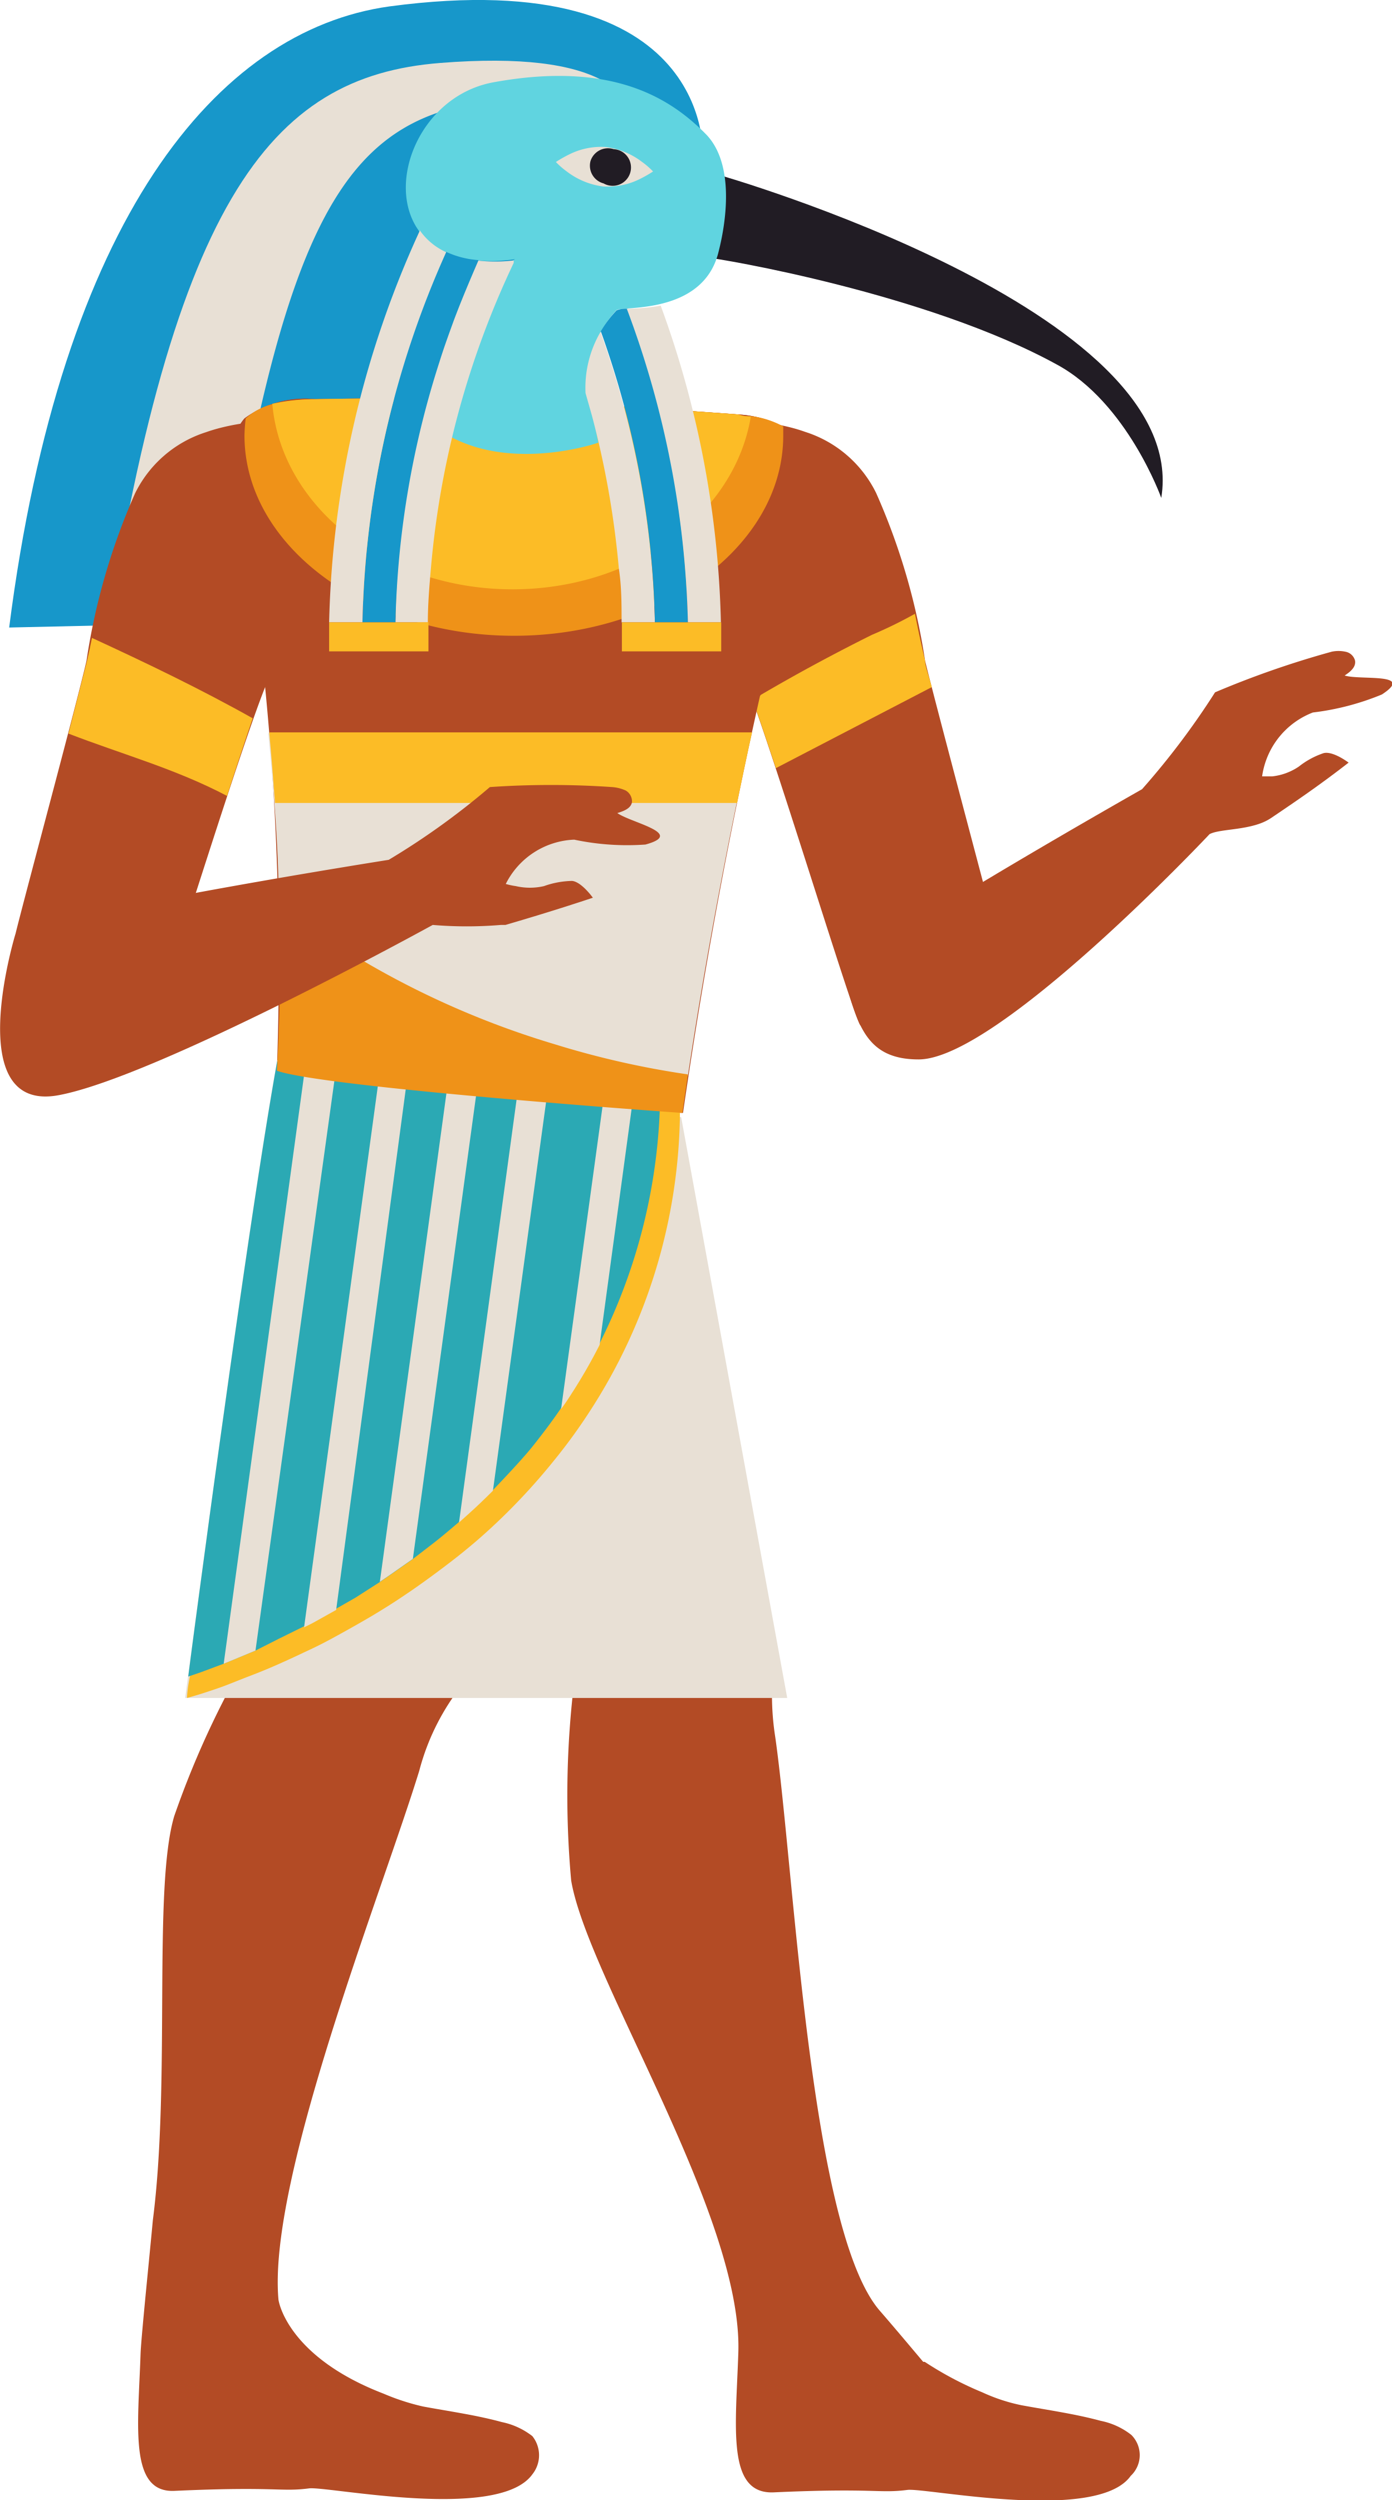 <svg xmlns="http://www.w3.org/2000/svg" viewBox="0 0 45.55 81.79"><defs><style>.cls-1{fill:#b34b25;}.cls-2{fill:#fcbc26;}.cls-3{fill:#211c24;}.cls-4{fill:#1797ca;}.cls-5{fill:#e8e0d5;}.cls-6{fill:#ef9218;}.cls-7{fill:#60d4e0;}.cls-8{fill:#2ba9b4;}</style></defs><g id="Layer_2" data-name="Layer 2"><g id="Layer_1-2" data-name="Layer 1"><path class="cls-1" d="M30.27,21.61a21.3,21.3,0,0,0-1.6-5.48,3.9,3.9,0,0,0-2.32-2c-1.22-.44-3.35-.58-4,.1-.85.92.51,3.61.49,4a6.74,6.74,0,0,0,0,2,6.63,6.63,0,0,0,.41,1.61c.17.45.78-.26.95,0,.63,1.19,3.7,11.39,3.95,11.7l.13.09a21.52,21.52,0,0,1,4.35-3C32.43,29.82,30.57,22.87,30.27,21.61Z"/><path class="cls-2" d="M28.53,20.77a14.1,14.1,0,0,0,1.41-.69q.15.77.33,1.53c0,.18.12.48.22.87l-5.1,2.65c-.29-.87-.55-1.64-.76-2.24Q26.52,21.77,28.53,20.77Z"/><path class="cls-3" d="M23.48,5.71C23.56,5.73,39,10.15,38,16.29c0,0-1.11-3.11-3.41-4.36-4.22-2.32-11-3.47-11.5-3.51C22.28,8.34,23.41,5.69,23.48,5.71Z"/><path class="cls-4" d="M12.74.21C7.07,1,2,7.21.3,20.53l12.5-.28L23,5.1S23.4-1.22,12.74.21Z"/><path class="cls-5" d="M14.4,2.06C8.84,2.5,5.52,6.51,3.19,22.76l11.27-.66L19.29,7.93S25.12,1.21,14.4,2.06Z"/><path class="cls-4" d="M19.17,3.23s0,0,0,.07a18.07,18.07,0,0,1,.5,3,12.77,12.77,0,0,1-.34,4.31,24,24,0,0,1-1.56,3.91c-1,2.1-2,4.41-4.09,5.64a9.84,9.84,0,0,1-4.08,1.16,21.49,21.49,0,0,1-2.54.05C9.26,7,11.23,3.68,16.54,3.26A18,18,0,0,1,19.17,3.23Z"/><path class="cls-1" d="M9.06,35h0a93.43,93.43,0,0,0-1.4-19.86A1.63,1.63,0,0,1,8,13.69a3.34,3.34,0,0,1,2.32-.63c4.31-.09,8.52.11,13.84.5a3.49,3.49,0,0,1,1.43.39,1.88,1.88,0,0,1,.86,2.36,179,179,0,0,0-4.1,20.1C22.26,36.43,10.6,35.58,9.06,35Z"/><path class="cls-5" d="M24.59,24c-.81,3.69-1.53,7.53-2.08,11.19a28.61,28.61,0,0,1-4.39-1,28.37,28.37,0,0,1-9-4.56c0-1.92-.17-3.81-.34-5.64Z"/><path class="cls-2" d="M9,26.27c-.06-.78-.12-1.55-.19-2.31h15.8c-.17.76-.33,1.53-.49,2.31Z"/><path class="cls-1" d="M8,13.69a3.34,3.34,0,0,1,2.32-.63c4.31-.09,8.52.11,13.84.5a3.49,3.49,0,0,1,1.43.39,1.88,1.88,0,0,1,.86,2.36c-.54,2-1.07,4.21-1.57,6.45a6.88,6.88,0,0,0-1-.09c-1.18-.05-2.31-.1-3.48-.21-4-.32-7.9-.69-11.82-.73-.27-2.27-.59-4.46-.91-6.56A1.63,1.63,0,0,1,8,13.69Z"/><path class="cls-1" d="M10.74,14.24c-.63-.68-2.76-.54-4-.1a3.9,3.9,0,0,0-2.32,2,21.28,21.28,0,0,0-1.59,5.48C2.56,22.83.78,29.43.51,30.54A8.85,8.85,0,0,1,3.83,32.6a3.08,3.08,0,0,0,.85.54,1.48,1.48,0,0,1,.29.37c.26-.37,3.31-10.51,4-11.69.16-.27.77.44.95,0a7.12,7.12,0,0,0,.41-1.61,7,7,0,0,0,0-2C10.23,17.85,11.58,15.16,10.74,14.24Z"/><path class="cls-2" d="M2.85,21.61c.06-.25.11-.49.16-.74,1.78.82,3.55,1.67,5.26,2.63-.15.43-.67,2-.84,2.54C5.74,25.15,4,24.68,2.24,24Z"/><path class="cls-6" d="M8,14.25c0,3.62,4,6.55,8.82,6.55s8.81-2.93,8.81-6.55c0-.1,0-.2,0-.3a2.94,2.94,0,0,0-1-.33c-.14,0-.28,0-.43-.06-5.32-.39-9.53-.59-13.84-.5a6.36,6.36,0,0,0-1.39.15,2,2,0,0,0-.93.48A5.4,5.4,0,0,0,8,14.25Z"/><path class="cls-2" d="M8.91,13.21c.3,3.39,3.7,6.07,7.86,6.07,4,0,7.28-2.47,7.8-5.66-.14,0-.28,0-.43-.06-5.32-.39-9.53-.59-13.84-.5A6.36,6.36,0,0,0,8.91,13.21Z"/><path class="cls-7" d="M14,13.77c0-.68,1-1.24,1-1.92a4.09,4.09,0,0,1,1.85-3.37c-5.08.72-4.21-5.16-.69-5.79,3.91-.71,5.8.55,6.93,1.69s.5,3.55.42,3.87C23,10.33,20.3,10,20.17,10.15c-1,1.09-1,2.32-.59,4.33C19.55,14.5,16.14,15.66,14,13.77Z"/><path class="cls-1" d="M18.8,54.62h6.5a8.9,8.9,0,0,0,.07,2.22C26,61.27,26.51,73,28.8,75.61c.46.53.93,1.09,1.41,1.66l.05,0a11.2,11.2,0,0,0,1.89,1,5.82,5.82,0,0,0,1.28.42c.87.16,1.74.28,2.59.51a2.37,2.37,0,0,1,1,.46A.93.93,0,0,1,37,81c-1.1,1.55-6.71.38-7.31.46-.93.12-1.07-.07-4.38.08-1.54.06-1.23-2.14-1.15-4.57.15-4.48-4.94-12.27-5.47-15.45a30.82,30.82,0,0,1,.11-6.58C18.79,54.81,18.8,54.71,18.8,54.62Z"/><path class="cls-1" d="M5,72.65c.59-4.57,0-10.85.7-13.23a29.66,29.66,0,0,1,2.83-5.94c.91-1.82.82-3.09.94-5.94l7.28,3.71c-.39.83-.31,2.26-1.47,3.68a7.62,7.62,0,0,0-1.56,3c-1.23,4-4.95,13.32-4.61,17.28,0,.1.32,1.9,3.44,3.1a7.47,7.47,0,0,0,1.29.42c.86.16,1.74.28,2.58.51a2.41,2.41,0,0,1,1,.46,1,1,0,0,1,0,1.25c-1.11,1.55-6.71.38-7.31.46-.93.12-1.07-.07-4.38.08C4.21,81.58,4.52,79.38,4.6,77,4.62,76.45,4.91,73.65,5,72.65Z"/><path class="cls-5" d="M6.06,55.55l3.26,0H10l2.6,0h.72l2.49,0h.72l2.78,0h.72l2.92,0h.72l2.09,0-3.47-19-1.67-.22-.74-.1-1.37-.17-.72-.09L9.07,34.69C8.05,40.32,6.06,55.55,6.06,55.55Z"/><path class="cls-2" d="M22.25,36.4a18.22,18.22,0,0,1-2.93,9.74,18.09,18.09,0,0,1-1.19,1.64A20.42,20.42,0,0,1,16,50.05c-.36.33-.73.64-1.1.93s-1,.76-1.5,1.1-.71.47-1.07.69-1,.58-1.46.83-.71.36-1.05.52c-.55.26-1.07.49-1.54.67s-.73.29-1,.39c-.73.26-1.16.37-1.16.37s0-.26.1-.73c.11-.87.32-2.44.58-4.36.18-1.35.39-2.87.61-4.43.18-1.3.37-2.63.56-3.93.42-2.9.84-5.63,1.16-7.41l.94.12,1,.13,1.4.18,1,.12,1.33.17.83.11.13,0,1.32.17,1,.12.89.12.93.12,1,.12.55.08.36,0Z"/><path class="cls-8" d="M21.59,36.31a18.55,18.55,0,0,1-2,7.7h0a17.29,17.29,0,0,1-.94,1.63c-.1.16-.21.32-.32.47-.28.41-.57.79-.87,1.17s-.88,1-1.35,1.49c-.27.27-.54.53-.82.78l-.29.26c-.27.23-.54.46-.81.67l-.7.54-.8.56-.28.19-.78.5-.7.4-.77.43-.28.14-.77.38L8.36,54l-.77.32-.27.11-.75.28-.41.14c.11-.87.32-2.44.58-4.36.18-1.35.39-2.87.61-4.43.18-1.3.37-2.63.56-3.93.42-2.9.84-5.63,1.16-7.41l.94.12,1,.13,1.4.18,1,.12,1.33.17.83.11.13,0,1.32.17,1,.12.89.12.93.12,1,.12.55.08Z"/><path class="cls-5" d="M11,34.94,8.36,54l-.77.32-.27.11L10,34.81Z"/><path class="cls-5" d="M13.33,35.24,11,52.67l-.77.43-.28.14,2.47-18.12Z"/><path class="cls-5" d="M15.62,35.54,13.51,51l-.8.56-.28.19,2.23-16.36.83.11Z"/><path class="cls-5" d="M17.9,35.83,16.13,48.77c-.27.27-.54.53-.82.78l-.29.26,1.92-14.1Z"/><path class="cls-5" d="M20.68,36.19,19.62,44h0a17.29,17.29,0,0,1-.94,1.63c-.1.16-.21.32-.32.47l1.37-10Z"/><path class="cls-5" d="M12.94,20.36H14c0-.59.05-1.18.1-1.76a29.1,29.1,0,0,1,2.71-10l0-.08h0a5.08,5.08,0,0,1-1.22,0c-.29.66-.57,1.32-.82,2-.16.44-.32.88-.46,1.33A29.9,29.9,0,0,0,12.94,20.36Z"/><path class="cls-4" d="M11.86,20.36h1.08a29.9,29.9,0,0,1,1.44-8.52c.14-.45.3-.89.46-1.33.25-.67.53-1.33.82-2a3,3,0,0,1-1.06-.27A31.14,31.14,0,0,0,11.86,20.36Z"/><path class="cls-5" d="M10.77,20.36h1.09A31.14,31.14,0,0,1,14.6,8.25a2.1,2.1,0,0,1-.86-.71A32.4,32.4,0,0,0,10.77,20.36Z"/><rect class="cls-2" x="10.77" y="20.36" width="3.25" height="0.95"/><path class="cls-6" d="M22.51,35.15l-.18,1.26c-.07,0-11.73-.83-13.27-1.38h0c.11-1.84.13-3.65.08-5.43a28.37,28.37,0,0,0,9,4.56A28.61,28.61,0,0,0,22.51,35.15Z"/><path class="cls-1" d="M44,22.1c.17-.11.38-.27.34-.49a.4.4,0,0,0-.32-.29,1.08,1.08,0,0,0-.44,0,30.49,30.49,0,0,0-3.82,1.33,25.16,25.16,0,0,1-2.39,3.17s-7.79,4.41-9.72,5.95h-.07c.46,1.72.73,2.89,2.48,2.89,2.59,0,9.52-7.37,9.52-7.37.35-.19,1.39-.11,2-.52l.12-.08c.65-.44,1.48-1,2.43-1.74,0,0-.51-.39-.82-.31a2.67,2.67,0,0,0-.81.44,1.93,1.93,0,0,1-.87.32l-.33,0a2.63,2.63,0,0,1,1.66-2.09,8.55,8.55,0,0,0,2.26-.59C46.32,22,44.51,22.26,44,22.1Z"/><path class="cls-1" d="M20.2,26.6c.2-.06.45-.15.48-.36a.41.41,0,0,0-.21-.38,1.29,1.29,0,0,0-.44-.11,29.11,29.11,0,0,0-4,0,24.22,24.22,0,0,1-3.31,2.38S2.82,29.69.51,30.54c0,0-1.81,5.89,1.41,5.29s12.24-5.57,12.24-5.57a13.38,13.38,0,0,0,2.23,0l.15,0c.75-.22,1.72-.51,2.86-.89,0,0-.37-.52-.68-.55a2.88,2.88,0,0,0-.92.17,2.05,2.05,0,0,1-.92,0,2.46,2.46,0,0,1-.33-.07,2.62,2.62,0,0,1,2.24-1.45,8.38,8.38,0,0,0,2.33.16C22.44,27.27,20.65,26.92,20.2,26.6Z"/><path class="cls-5" d="M21,5.29a2.47,2.47,0,0,0-1.17-.48,2.33,2.33,0,0,0-1.22.25,4.11,4.11,0,0,0-.42.24,2.66,2.66,0,0,0,.37.32,2.47,2.47,0,0,0,1.17.48,2.35,2.35,0,0,0,1.22-.25,4.11,4.11,0,0,0,.42-.24A2.66,2.66,0,0,0,21,5.29Z"/><path class="cls-3" d="M19.32,5.28a.6.6,0,0,1,.76-.4A.6.6,0,1,1,19.75,6,.6.6,0,0,1,19.32,5.28Z"/><path class="cls-5" d="M21.43,20.36H20.34c0-.59,0-1.18-.09-1.76a29.71,29.71,0,0,0-.88-5l-.21-.74a3.62,3.62,0,0,1,.49-2c.12.33.23.66.34,1A29.9,29.9,0,0,1,21.43,20.36Z"/><path class="cls-4" d="M22.51,20.36H21.43A29.9,29.9,0,0,0,20,11.84c-.11-.34-.22-.67-.34-1a3.67,3.67,0,0,1,.52-.69.91.91,0,0,1,.36-.05A31.2,31.2,0,0,1,22.51,20.36Z"/><path class="cls-5" d="M23.59,20.36H22.51a31.2,31.2,0,0,0-2-10.26A6.79,6.79,0,0,0,21.62,10,32.13,32.13,0,0,1,23.59,20.36Z"/><rect class="cls-2" x="20.35" y="20.36" width="3.25" height="0.95"/></g></g></svg>
